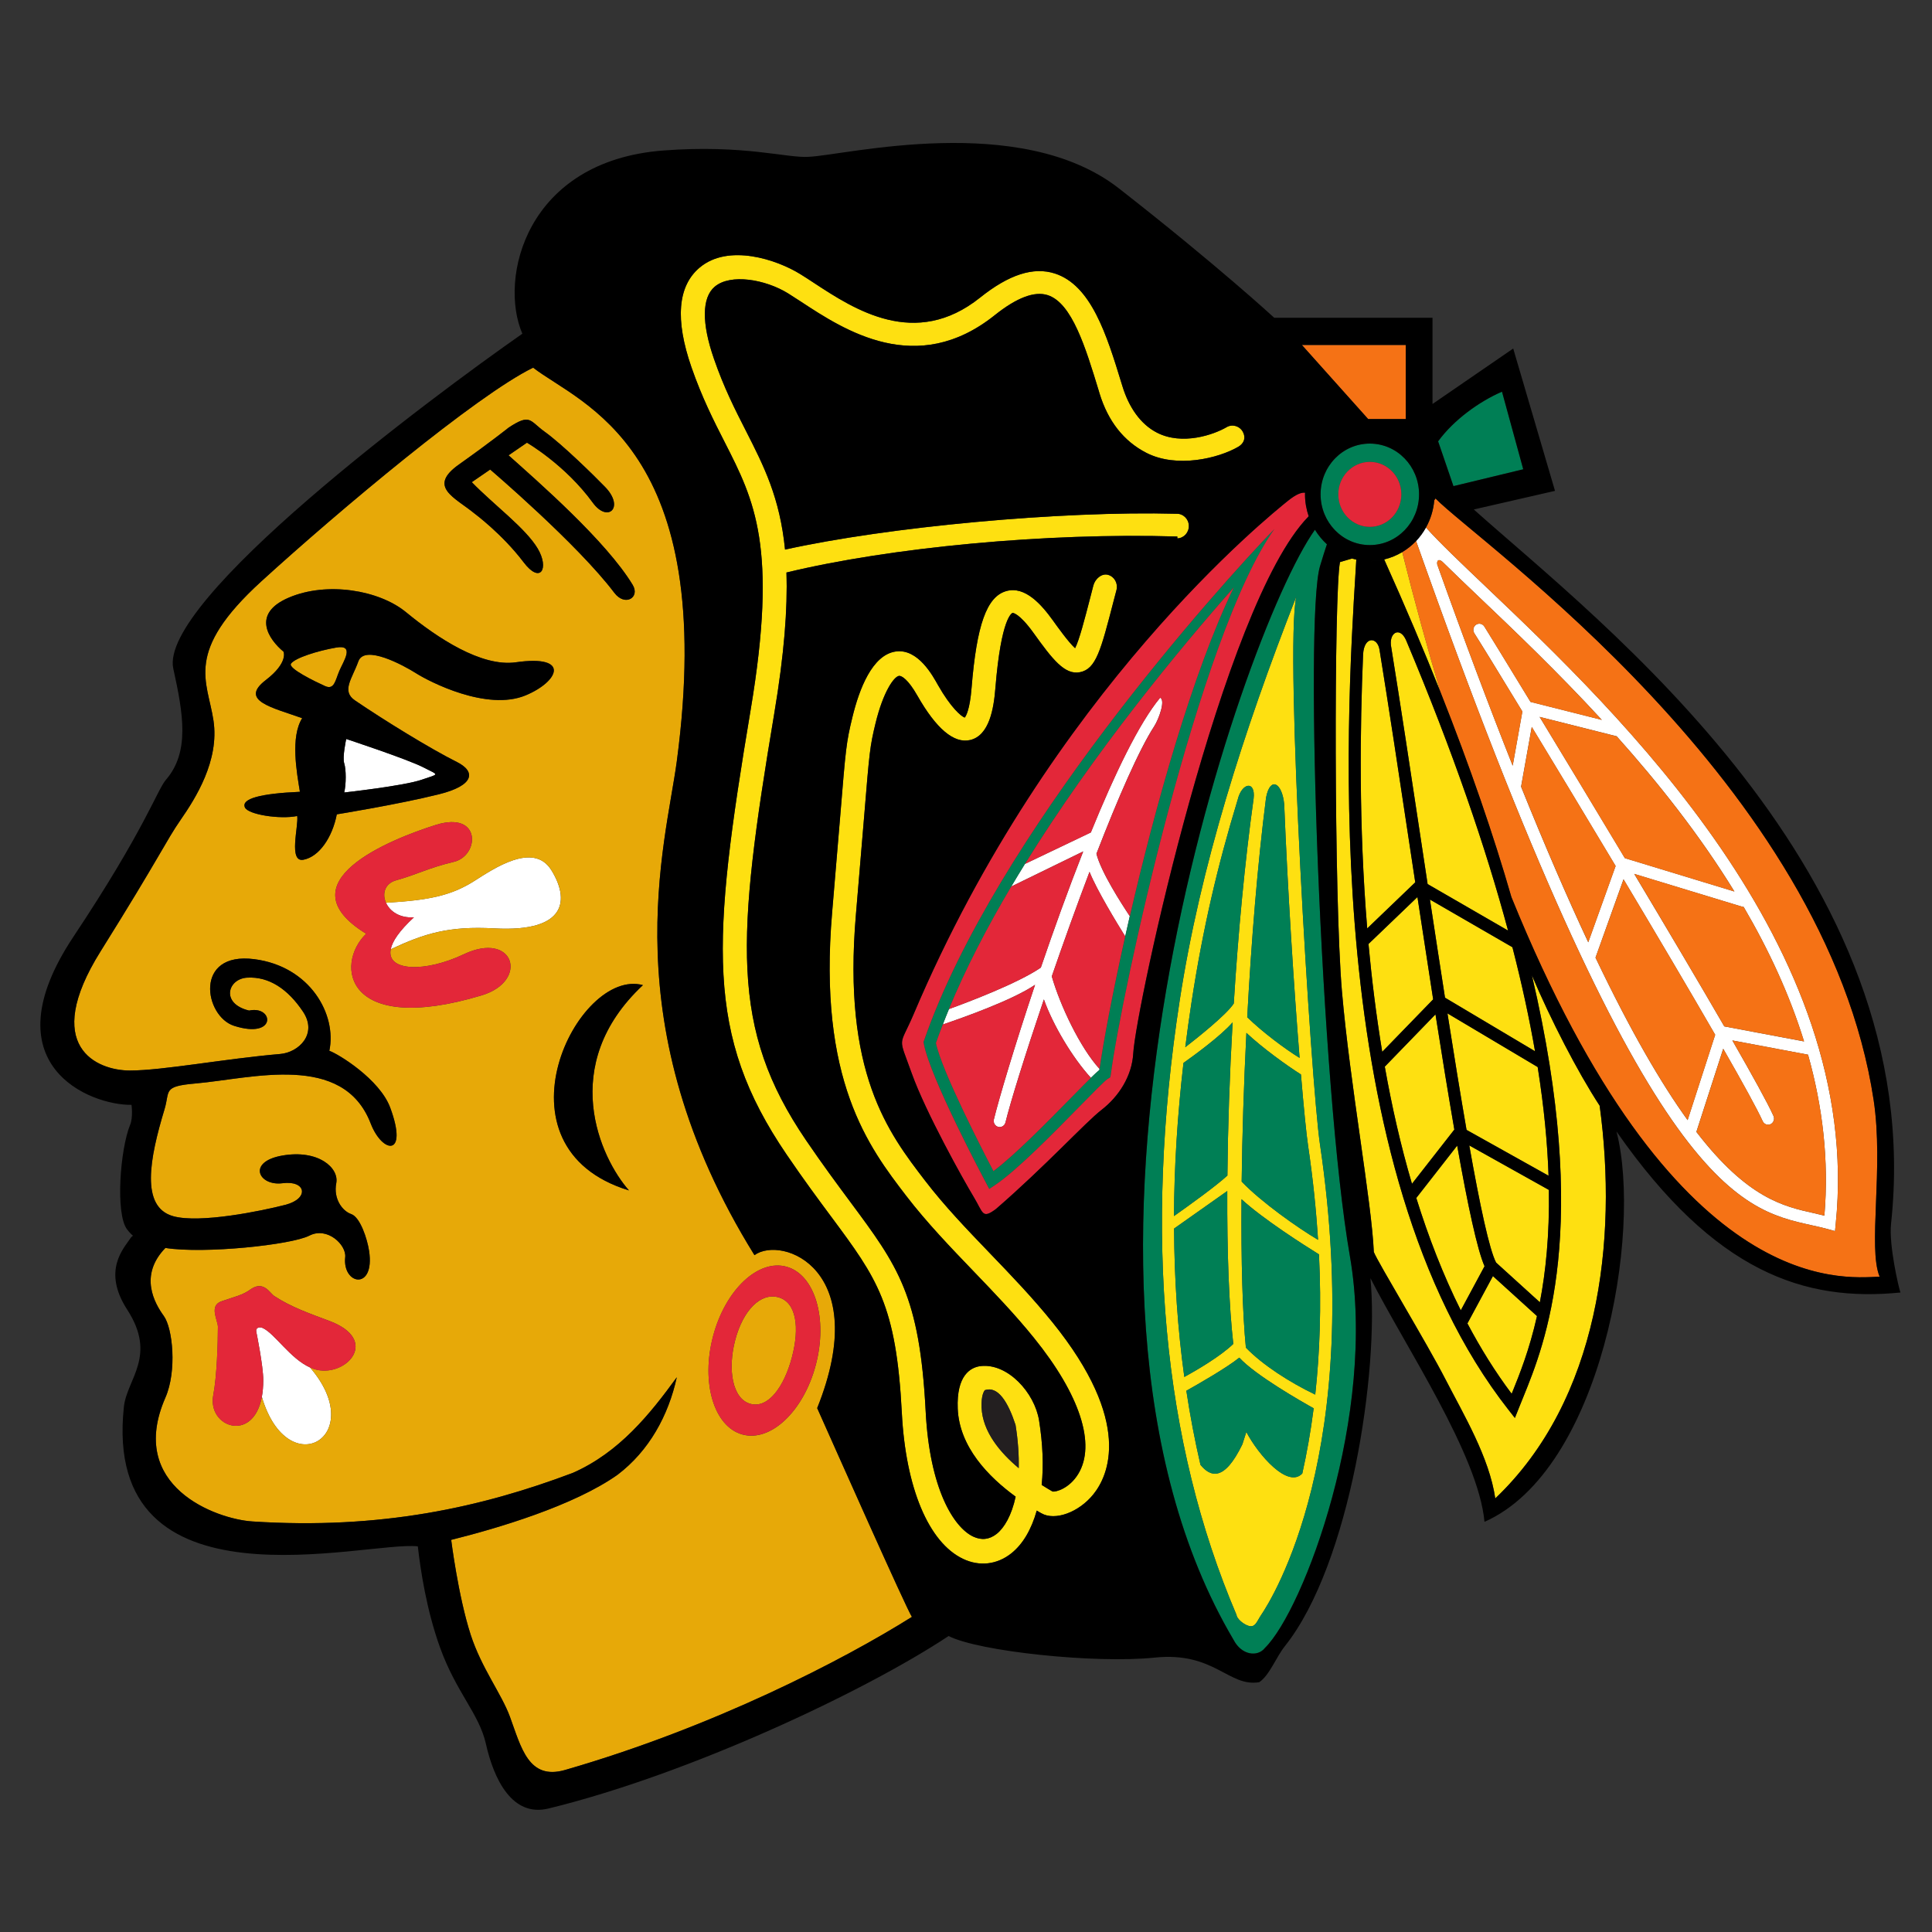 <?xml version="1.0" encoding="UTF-8"?>
<svg width="30px" height="30px" viewBox="0 0 30 30" version="1.1" xmlns="http://www.w3.org/2000/svg" xmlns:xlink="http://www.w3.org/1999/xlink">
    <rect x="0" y="0" width="30" height="30" fill="#333333" stroke="none"/>
    <!-- Generator: Sketch 50.2 (55047) - http://www.bohemiancoding.com/sketch -->
    <title>blackhawks</title>
    <desc>Created with Sketch.</desc>
    <defs></defs>
    <g id="blackhawks" stroke="none" stroke-width="1" fill="none" fill-rule="evenodd">
        <g id="g2452" transform="translate(16.079, 14.644) scale(1, -1) translate(-16.079, -14.644) translate(0.079, 1.144)">
            <g id="g3200" transform="translate(0.021, 0.036)">
                <g id="g3202-Clipped">
                    <g id="g3202">
                        <g>
                            <g id="Group" transform="translate(0.5, 0)">
                                <g transform="translate(0.405, 0.466)">
                                    <g id="g3208" transform="translate(4.184, 15.301)" fill="#FFFFFF">
                                        <path d="M1.357,0.233 C1.635,0.329 1.635,0.297 1.388,0.424 C1.141,0.552 0.187,0.866 0.187,0.866 C0.187,0.866 0.125,0.584 0.156,0.488 C0.187,0.393 0.187,0.163 0.156,0.036 C0.156,0.036 1.079,0.137 1.357,0.233" id="path3210"></path>
                                    </g>
                                    <g id="g3212" transform="translate(4.776, 12.796)" fill="#FFFFFF">
                                        <path d="M1.583,1.166 C1.216,0.933 0.865,0.868 0.212,0.828 C0.271,0.698 0.422,0.587 0.646,0.602 C0.42,0.393 0.31,0.229 0.286,0.106 C0.808,0.351 1.188,0.469 1.893,0.43 C3.037,0.366 3.058,0.889 2.78,1.335 C2.502,1.782 1.882,1.355 1.583,1.166" id="path3214"></path>
                                    </g>
                                    <g id="g3216" transform="translate(13.445, 10.051)" fill="#FFFFFF">
                                        <path d="M2.488,4.665 L1.465,4.176 C1.392,4.06 1.322,3.942 1.252,3.825 L2.37,4.37 C2.137,3.777 1.912,3.152 1.712,2.566 C1.354,2.321 0.575,2.027 0.285,1.922 C0.252,1.842 0.22,1.763 0.19,1.683 C0.492,1.785 1.267,2.058 1.622,2.299 C1.301,1.338 1.059,0.523 0.983,0.209 C0.97,0.158 1.001,0.106 1.05,0.093 C1.1,0.08 1.15,0.111 1.163,0.162 C1.236,0.465 1.465,1.202 1.759,2.072 C1.902,1.671 2.204,1.166 2.489,0.855 C2.548,0.913 2.591,0.952 2.621,0.977 C2.622,0.982 2.623,0.988 2.623,0.993 C2.32,1.325 2.012,1.978 1.882,2.43 C2.064,2.959 2.266,3.52 2.468,4.053 C2.58,3.771 2.892,3.259 3.022,3.051 C3.045,3.154 3.069,3.259 3.093,3.365 C2.963,3.56 2.646,4.051 2.575,4.334 C2.909,5.195 3.235,5.947 3.473,6.315 C3.544,6.425 3.651,6.719 3.564,6.757 C3.239,6.366 2.858,5.573 2.488,4.665" id="path3218"></path>
                                    </g>
                                    <g id="g3220" transform="translate(20.764, 8.299)" fill="#FFFFFF">
                                        <path d="M6.56,0.466 C6.508,0.479 6.457,0.492 6.402,0.504 C5.925,0.61 5.367,0.735 4.572,1.767 L4.989,3.058 C5.293,2.527 5.516,2.122 5.602,1.933 C5.623,1.886 5.678,1.865 5.725,1.887 C5.771,1.91 5.791,1.967 5.77,2.014 C5.68,2.214 5.446,2.637 5.131,3.187 L6.306,2.966 C6.531,2.166 6.633,1.329 6.56,0.466 M3.006,4.473 L3.441,5.689 C3.956,4.828 4.465,3.966 4.864,3.275 L4.436,1.95 C4.027,2.517 3.556,3.321 3.006,4.473 M1.85,7.127 L2.016,8.055 C2.396,7.43 2.855,6.669 3.318,5.896 L2.893,4.711 C2.573,5.395 2.227,6.193 1.85,7.127 M0.549,10.576 C0.538,10.631 0.564,10.676 0.629,10.62 C0.791,10.46 0.977,10.283 1.186,10.083 C1.737,9.559 2.415,8.913 3.104,8.165 L1.997,8.444 C1.6,9.096 1.323,9.547 1.279,9.616 C1.25,9.66 1.193,9.672 1.15,9.642 C1.108,9.613 1.096,9.554 1.124,9.51 C1.197,9.397 1.48,8.938 1.87,8.295 L1.72,7.453 C1.358,8.365 0.968,9.4 0.549,10.576 M5.163,5.5 L3.462,6.018 C2.988,6.808 2.519,7.583 2.138,8.211 L3.335,7.91 C3.981,7.188 4.623,6.379 5.163,5.5 M5.306,5.261 C5.693,4.6 6.019,3.901 6.244,3.172 L5.006,3.405 C4.61,4.089 4.111,4.931 3.607,5.773 L5.288,5.262 C5.294,5.26 5.3,5.261 5.306,5.261 M1.312,10.224 C0.912,10.605 0.589,10.912 0.373,11.152 C0.331,11.076 0.279,11.005 0.22,10.942 C3.768,0.893 5.206,0.573 6.364,0.317 C6.453,0.297 6.537,0.279 6.62,0.256 L6.725,0.226 L6.736,0.338 C7.175,4.643 3.361,8.274 1.312,10.224" id="path3222"></path>
                                    </g>
                                    <g id="g3224" transform="translate(2.848, 5.155)" fill="#FFFFFF">
                                        <path d="M0.226,1.866 C0.177,1.888 0.11,1.875 0.128,1.801 C0.128,1.801 0.235,1.279 0.235,1.056 C0.235,0.958 0.227,0.872 0.213,0.796 C0.615,-0.568 1.881,0.185 0.961,1.253 C0.653,1.391 0.41,1.783 0.226,1.866" id="path3226"></path>
                                    </g>
                                    <g id="g3228" transform="translate(20.916, 7.28)" fill="#FEE011">
                                        <path d="M1.131,0.7 C1.018,0.956 0.871,1.644 0.706,2.573 L0.071,1.76 C0.26,1.153 0.487,0.566 0.762,0.015 L1.131,0.7 L1.131,0.7 L1.131,0.7 Z" id="path3230"></path>
                                    </g>
                                    <g id="g3232" transform="translate(21.471, 9.341)" fill="#FEE011">
                                        <path d="M0,2.566 C0.102,1.916 0.202,1.3 0.297,0.756 L1.57,0.045 C1.553,0.542 1.501,1.102 1.401,1.732 L0,2.566 L0,2.566 L0,2.566 Z" id="path3234"></path>
                                    </g>
                                    <g id="g3236" transform="translate(20.245, 11.118)" fill="#FEE011">
                                        <path d="M0,1.866 C0.05,1.314 0.12,0.751 0.213,0.191 L1.004,1.006 C0.924,1.52 0.842,2.055 0.76,2.595 L0,1.866 L0,1.866 L0,1.866 Z" id="path3238"></path>
                                    </g>
                                    <g id="g3240" transform="translate(20.317, 16.737)" fill="#FEE011">
                                        <path d="M0.452,2.332 C0.366,2.281 0.272,2.242 0.172,2.218 C0.498,1.495 0.787,0.81 1.045,0.161 C0.845,0.834 0.647,1.556 0.452,2.332" id="path3242"></path>
                                    </g>
                                    <g id="g3244" transform="translate(20.373, 13.154)" fill="#FEE011">
                                        <path d="M0.226,4.431 C0.368,3.553 0.527,2.5 0.691,1.415 C0.724,1.198 0.757,0.979 0.79,0.76 L2.04,0.038 C1.696,1.316 1.189,2.804 0.459,4.539 C0.362,4.773 0.177,4.665 0.226,4.431" id="path3246"></path>
                                    </g>
                                    <g id="g3248" transform="translate(21.199, 11.108)" fill="#FEE011">
                                        <path d="M0,2.566 C0.078,2.053 0.156,1.54 0.234,1.042 L1.632,0.21 C1.546,0.706 1.431,1.243 1.281,1.825 L0,2.566 L0,2.566 L0,2.566 Z" id="path3250"></path>
                                    </g>
                                    <g id="g3252" transform="translate(20.066, 13.009)" fill="#FEE011">
                                        <path d="M0.905,0.933 C0.875,1.132 0.845,1.332 0.815,1.531 C0.651,2.616 0.492,3.668 0.35,4.545 C0.318,4.746 0.111,4.758 0.095,4.474 C0.047,3.335 0.026,1.825 0.159,0.217 L0.905,0.933 L0.905,0.933 L0.905,0.933 Z" id="path3254"></path>
                                    </g>
                                    <g id="g3256" transform="translate(20.447, 9.169)" fill="#FEE011">
                                        <path d="M1.131,0.933 C1.038,1.471 0.939,2.078 0.838,2.722 L0.051,1.91 C0.16,1.296 0.298,0.685 0.473,0.091 L1.131,0.933 L1.131,0.933 L1.131,0.933 Z" id="path3258"></path>
                                    </g>
                                    <g id="g3260" transform="translate(19.537, 4.176)" fill="#FEE011">
                                        <path d="M4.298,6.297 C3.949,6.832 3.537,7.635 3.246,8.321 C4.17,4.374 3.449,2.602 3.111,1.772 L3.041,1.598 C3.041,1.598 2.982,1.449 2.981,1.448 L2.883,1.573 C-0.068,5.334 0.366,12.321 0.509,14.617 C0.513,14.672 0.516,14.725 0.519,14.776 C0.496,14.781 0.474,14.787 0.452,14.794 L0.265,14.738 C0.172,14.26 0.172,9.509 0.296,8.074 C0.419,6.639 0.76,4.79 0.791,4.025 C0.853,3.865 1.617,2.607 1.904,2.048 C2.182,1.506 2.584,0.837 2.677,0.199 C4.286,1.73 4.583,4.2 4.298,6.297" id="path3262"></path>
                                    </g>
                                    <g id="g3264" transform="translate(21.689, 7.299)" fill="#FEE011">
                                        <path d="M1.357,1.866 L0.12,2.557 C0.287,1.62 0.433,0.937 0.537,0.738 L1.217,0.121 C1.307,0.588 1.367,1.161 1.357,1.866" id="path3266"></path>
                                    </g>
                                    <g id="g3268" transform="translate(21.572, 5.788)" fill="#FEE011">
                                        <path d="M0.905,0.233 C1.016,0.507 1.17,0.887 1.29,1.418 L0.605,2.039 L0.209,1.304 C0.413,0.918 0.641,0.552 0.896,0.211 L0.905,0.233 L0.905,0.233 L0.905,0.233 Z" id="path3270"></path>
                                    </g>
                                    <g id="g3272" transform="translate(16.93, 2.255)" fill="#FEE011">
                                        <path d="M2.488,3.732 C2.093,3.921 1.673,4.19 1.411,4.461 C1.359,4.988 1.336,5.804 1.343,6.766 C1.68,6.456 2.319,6.05 2.546,5.909 C2.586,5.089 2.557,4.364 2.488,3.732 M2.287,2.507 C2.063,2.268 1.604,2.796 1.418,3.152 L1.357,2.96 C1.072,2.372 0.859,2.455 0.706,2.641 C0.619,3.016 0.546,3.4 0.487,3.792 C0.674,3.897 1.114,4.148 1.309,4.306 C1.558,4.032 2.284,3.619 2.464,3.519 C2.416,3.148 2.355,2.811 2.287,2.507 M0.296,6.31 L1.122,6.893 C1.118,5.936 1.149,5.104 1.216,4.519 C1.011,4.321 0.63,4.101 0.455,4.005 C0.353,4.746 0.3,5.514 0.296,6.31 M0.442,8.882 C0.603,8.996 1.024,9.302 1.205,9.512 C1.158,8.689 1.131,7.878 1.124,7.133 C0.936,6.961 0.517,6.661 0.295,6.504 C0.298,7.272 0.348,8.066 0.442,8.882 M0.567,9.824 C0.743,10.97 0.972,11.947 1.284,12.97 C1.349,13.238 1.564,13.27 1.531,12.986 C1.394,12.004 1.291,10.9 1.223,9.805 C1.112,9.631 0.65,9.265 0.47,9.126 C0.499,9.357 0.531,9.589 0.567,9.824 M2.006,12.899 C2.06,11.568 2.157,10.052 2.245,8.96 C2.027,9.093 1.667,9.361 1.432,9.592 C1.496,10.778 1.593,11.977 1.725,13.003 C1.789,13.337 1.974,13.234 2.006,12.899 M2.378,7.589 C2.454,7.075 2.503,6.592 2.532,6.135 C2.218,6.32 1.649,6.722 1.346,7.039 C1.354,7.759 1.379,8.548 1.419,9.349 C1.666,9.116 2.048,8.841 2.266,8.703 C2.31,8.179 2.35,7.779 2.378,7.589 M2.194,16.124 C1.37,14.018 0.703,11.928 0.384,9.854 C-0.178,6.208 0.119,2.998 1.265,0.312 C1.268,0.259 1.359,0.172 1.449,0.142 C1.558,0.107 1.578,0.206 1.649,0.311 C1.817,0.558 3.267,2.86 2.562,7.618 C2.422,8.557 2.01,15.3 2.194,16.124" id="path3274"></path>
                                    </g>
                                    <g id="g3276" transform="translate(9.487, 3.22)" fill="#FEE011">
                                        <path d="M4.75,2.566 C4.743,2.748 4.784,2.816 4.801,2.836 C5.005,2.905 5.16,2.651 5.277,2.297 C5.317,2.044 5.331,1.821 5.327,1.625 C5.04,1.865 4.765,2.189 4.75,2.566 M7.79,16.091 L7.79,16.062 C7.892,16.066 7.972,16.155 7.968,16.261 C7.964,16.366 7.878,16.449 7.776,16.445 C5.987,16.492 3.295,16.242 1.698,15.888 C1.618,16.694 1.371,17.181 1.09,17.733 C0.922,18.061 0.749,18.401 0.594,18.851 C0.402,19.404 0.406,19.801 0.606,19.97 C0.851,20.178 1.394,20.084 1.746,19.866 C1.807,19.828 1.875,19.784 1.948,19.736 C2.618,19.296 3.741,18.559 4.954,19.528 C5.295,19.801 5.572,19.905 5.777,19.839 C6.154,19.717 6.365,19.025 6.569,18.356 L6.581,18.315 C6.713,17.882 6.958,17.57 7.308,17.391 C7.78,17.149 8.426,17.304 8.737,17.485 C8.826,17.538 8.857,17.625 8.806,17.717 C8.756,17.809 8.642,17.841 8.553,17.789 C8.355,17.672 7.866,17.502 7.474,17.704 C7.217,17.835 7.036,18.099 6.935,18.43 L6.923,18.471 C6.69,19.234 6.45,19.993 5.888,20.175 C5.555,20.282 5.176,20.16 4.727,19.801 C3.72,18.997 2.773,19.618 2.147,20.029 C2.072,20.078 2.002,20.124 1.936,20.165 C1.568,20.393 0.817,20.643 0.371,20.266 C0.031,19.979 -0.012,19.46 0.244,18.722 C0.409,18.247 0.596,17.879 0.761,17.555 C1.223,16.648 1.588,15.932 1.164,13.399 C0.558,9.782 0.459,8.351 1.72,6.497 C1.986,6.107 2.214,5.8 2.415,5.529 C3.129,4.567 3.424,4.168 3.511,2.483 C3.571,1.319 3.927,0.471 4.462,0.216 C4.715,0.095 4.987,0.126 5.208,0.299 C5.393,0.445 5.525,0.676 5.606,0.966 C5.631,0.951 5.655,0.937 5.678,0.924 C5.89,0.803 6.26,0.938 6.486,1.22 C6.715,1.504 7.109,2.333 5.849,3.892 C5.545,4.267 5.211,4.616 4.888,4.952 C4.522,5.333 4.176,5.693 3.873,6.088 C3.3,6.834 2.587,7.762 2.799,10.225 L2.924,11.715 C3.01,12.766 3.015,12.828 3.103,13.193 C3.222,13.679 3.388,13.915 3.468,13.927 C3.506,13.933 3.609,13.874 3.753,13.62 C4.046,13.104 4.322,12.872 4.573,12.931 C4.871,13.001 4.939,13.422 4.964,13.733 C5.054,14.847 5.225,14.903 5.232,14.905 C5.233,14.905 5.33,14.908 5.558,14.592 C5.85,14.185 6.041,13.938 6.277,13.984 C6.527,14.033 6.601,14.32 6.799,15.086 L6.845,15.262 C6.871,15.364 6.812,15.469 6.713,15.496 C6.614,15.524 6.513,15.434 6.486,15.332 L6.44,15.156 C6.351,14.808 6.265,14.479 6.202,14.357 C6.105,14.443 5.928,14.689 5.856,14.79 C5.686,15.026 5.426,15.33 5.13,15.243 C4.829,15.155 4.673,14.718 4.594,13.736 C4.567,13.403 4.508,13.304 4.488,13.279 C4.433,13.297 4.272,13.435 4.073,13.784 C3.997,13.919 3.764,14.357 3.415,14.306 C3.051,14.252 2.849,13.721 2.744,13.285 C2.648,12.891 2.641,12.805 2.554,11.747 L2.429,10.259 C2.205,7.644 3.001,6.607 3.582,5.85 C3.898,5.439 4.267,5.055 4.624,4.683 C4.942,4.352 5.27,4.01 5.564,3.647 C6.279,2.763 6.529,1.993 6.251,1.535 C6.113,1.31 5.902,1.251 5.851,1.262 C5.804,1.29 5.746,1.324 5.683,1.364 C5.714,1.662 5.701,2 5.642,2.366 C5.572,2.798 5.156,3.255 4.739,3.21 C4.577,3.193 4.358,3.064 4.379,2.549 C4.404,1.953 4.858,1.489 5.279,1.182 C5.215,0.889 5.102,0.697 4.983,0.603 C4.87,0.515 4.747,0.501 4.617,0.563 C4.317,0.707 3.944,1.301 3.882,2.504 C3.789,4.307 3.451,4.763 2.709,5.761 C2.511,6.029 2.285,6.333 2.024,6.717 C0.843,8.452 0.943,9.832 1.529,13.334 C1.687,14.273 1.738,14.973 1.72,15.532 C3.325,15.921 5.754,16.154 7.79,16.091" id="path3278"></path>
                                    </g>
                                    <g id="g3280" transform="translate(0.115, 0.004)" fill="#E7A908">
                                        <path d="M10.405,5.364 C9.965,5.488 9.762,6.172 9.953,6.891 C10.143,7.61 10.655,8.092 11.095,7.968 C11.535,7.844 11.738,7.16 11.547,6.441 C11.357,5.723 10.845,5.24 10.405,5.364 M8.647,9.153 C6.452,9.823 7.848,12.621 8.864,12.341 C7.534,11.098 8.204,9.653 8.647,9.153 M6.081,12.82 C6.864,13.192 7.101,12.405 6.359,12.182 C4.242,11.545 4.071,12.66 4.566,13.139 C3.267,13.936 4.937,14.605 5.648,14.829 C6.359,15.052 6.328,14.35 5.926,14.255 C5.524,14.159 5.37,14.063 5.029,13.968 C4.854,13.918 4.811,13.758 4.874,13.619 C5.526,13.659 5.877,13.724 6.245,13.958 C6.543,14.147 7.163,14.573 7.441,14.127 C7.72,13.681 7.698,13.158 6.554,13.222 C5.849,13.261 5.469,13.143 4.947,12.897 C4.878,12.551 5.487,12.537 6.081,12.82 M3.592,14.288 C3.355,14.242 3.519,14.816 3.495,14.967 C3.226,14.912 2.732,14.989 2.683,15.1 C2.622,15.237 2.929,15.316 3.537,15.343 C3.488,15.646 3.388,16.191 3.572,16.486 C3.11,16.652 2.59,16.757 3.006,17.077 C3.363,17.35 3.283,17.519 3.283,17.519 C3.055,17.708 2.775,18.108 3.367,18.359 C3.958,18.611 4.766,18.476 5.184,18.133 C5.671,17.732 6.357,17.278 6.89,17.354 C7.748,17.476 7.555,17.053 7.041,16.84 C6.44,16.591 5.546,17.054 5.345,17.181 C5.145,17.308 4.54,17.636 4.445,17.368 C4.349,17.1 4.178,16.908 4.392,16.762 C4.839,16.458 5.565,16.011 5.975,15.806 C6.274,15.656 6.245,15.441 5.694,15.304 C5.064,15.147 4.11,14.993 4.11,14.993 C4.041,14.634 3.837,14.335 3.592,14.288 M6.007,20.426 C6.501,20.776 6.78,20.999 6.78,20.999 C7.12,21.223 7.102,21.104 7.336,20.936 C7.61,20.74 8.105,20.253 8.276,20.077 C8.585,19.758 8.318,19.512 8.085,19.832 C7.658,20.42 7.063,20.764 7.063,20.764 L6.777,20.568 C7.241,20.153 8.291,19.238 8.704,18.556 C8.823,18.36 8.585,18.213 8.419,18.434 C7.847,19.191 6.492,20.347 6.492,20.347 L6.206,20.151 C6.547,19.8 7.039,19.439 7.229,19.121 C7.413,18.813 7.274,18.558 7.009,18.91 C6.682,19.342 6.254,19.66 6.254,19.66 C5.945,19.915 5.512,20.075 6.007,20.426 M3.804,6.367 C3.766,6.375 3.73,6.388 3.694,6.404 C4.614,5.337 3.349,4.583 2.946,5.947 C2.81,5.225 2.096,5.478 2.192,5.977 C2.247,6.259 2.264,6.778 2.264,7.035 C2.264,7.136 2.121,7.361 2.317,7.431 C2.522,7.504 2.647,7.523 2.781,7.624 C2.977,7.753 3.07,7.559 3.138,7.514 C3.399,7.342 3.69,7.241 3.994,7.127 C4.779,6.833 4.268,6.266 3.804,6.367 M11.57,5.773 C12.436,7.934 11.019,8.459 10.596,8.148 C8.369,11.735 9.216,14.516 9.39,15.817 C10.039,20.695 7.901,21.355 7.159,21.929 C6.277,21.498 4.144,19.71 2.937,18.61 C1.732,17.51 2.103,17.07 2.195,16.448 C2.288,15.827 1.917,15.243 1.685,14.908 C1.453,14.573 1.37,14.349 0.442,12.866 C-0.486,11.383 0.386,11.015 0.897,11.015 C1.407,11.015 2.369,11.198 3.233,11.272 C3.519,11.296 3.817,11.583 3.585,11.929 C3.353,12.276 3.06,12.478 2.717,12.457 C2.414,12.438 2.304,12.052 2.749,11.946 C3.132,12.029 3.184,11.496 2.515,11.709 C2.051,11.857 1.887,12.866 2.83,12.744 C3.696,12.632 4.113,11.885 3.994,11.321 C4.133,11.273 4.777,10.879 4.94,10.438 C5.225,9.666 4.818,9.722 4.636,10.193 C4.208,11.303 2.794,10.891 1.917,10.814 C1.4,10.769 1.522,10.701 1.435,10.413 C1.203,9.647 1.059,8.896 1.569,8.753 C1.982,8.637 2.942,8.834 3.313,8.93 C3.684,9.026 3.638,9.312 3.267,9.265 C2.896,9.217 2.71,9.6 3.267,9.695 C3.823,9.791 4.148,9.504 4.102,9.265 C4.055,9.026 4.194,8.834 4.334,8.786 C4.473,8.739 4.584,8.401 4.612,8.212 C4.705,7.59 4.194,7.687 4.241,8.117 C4.261,8.307 3.963,8.595 3.684,8.452 C3.406,8.308 2.052,8.164 1.449,8.26 C1.031,7.83 1.285,7.396 1.424,7.204 C1.563,7.013 1.63,6.349 1.449,5.936 C0.846,4.558 2.235,4.05 2.798,4.013 C4.788,3.884 6.355,4.231 7.775,4.767 C8.498,5.085 8.974,5.681 9.39,6.252 C9.258,5.654 8.957,5.108 8.47,4.738 C7.787,4.255 6.603,3.906 5.886,3.727 C5.886,3.727 5.994,2.857 6.189,2.255 C6.357,1.735 6.668,1.337 6.798,0.981 C6.973,0.506 7.086,-0.01 7.655,0.154 C9.961,0.82 11.973,1.861 13.04,2.531 C12.947,2.674 11.848,5.151 11.57,5.773" id="path3282"></path>
                                    </g>
                                    <g id="g3284" transform="translate(10.179, 5.631)" fill="#E7A908">
                                        <path d="M0.905,1.866 C0.625,1.944 0.354,1.662 0.233,1.206 C0.112,0.75 0.187,0.291 0.466,0.213 C0.746,0.134 0.993,0.48 1.113,0.936 C1.234,1.393 1.184,1.787 0.905,1.866" id="path3286"></path>
                                    </g>
                                    <g id="g3288" transform="translate(3.312, 16.887)" fill="#E7A908">
                                        <path d="M0.905,0.7 C0.611,0.649 0.263,0.538 0.202,0.449 C0.151,0.376 0.586,0.167 0.73,0.102 C0.874,0.037 0.889,0.188 0.952,0.337 C1.015,0.485 1.198,0.75 0.905,0.7" id="path3290"></path>
                                    </g>
                                    <g id="g3292" transform="translate(19.013, 21.119)" fill="#F57215">
                                        <polygon id="path3294" points="1.81 1.166 0.197 1.166 1.226 0.016 1.81 0.016"></polygon>
                                    </g>
                                    <g id="g3296" transform="translate(23.593, 10.175)" fill="#F57215">
                                        <path d="M2.036,1.399 C1.637,2.09 1.127,2.952 0.613,3.813 L0.177,2.597 C0.728,1.446 1.198,0.641 1.608,0.074 L2.036,1.399 L2.036,1.399 L2.036,1.399 Z" id="path3298"></path>
                                    </g>
                                    <g id="g3300" transform="translate(22.615, 12.861)" fill="#F57215">
                                        <path d="M0,2.566 C0.377,1.631 0.723,0.833 1.043,0.15 L1.468,1.334 C1.005,2.107 0.545,2.868 0.166,3.494 L0,2.566 L0,2.566 L0,2.566 Z" id="path3302"></path>
                                    </g>
                                    <g id="g3304" transform="translate(24.243, 11.462)" fill="#F57215">
                                        <path d="M1.81,2.099 L0.129,2.611 C0.632,1.769 1.131,0.926 1.527,0.242 L2.766,0.009 C2.54,0.739 2.214,1.437 1.828,2.097 C1.822,2.098 1.816,2.097 1.81,2.099" id="path3306"></path>
                                    </g>
                                    <g id="g3308" transform="translate(20.624, 7.761)" fill="#F57215">
                                        <path d="M7.465,2.799 C6.722,7.709 1.311,11.471 0.661,12.141 L0.642,12.112 C0.629,11.959 0.584,11.816 0.513,11.69 C0.729,11.45 1.052,11.143 1.452,10.762 C3.501,8.811 7.315,5.181 6.876,0.876 L6.865,0.764 L6.76,0.793 C6.677,0.817 6.593,0.835 6.504,0.855 C5.346,1.11 3.908,1.43 0.36,11.48 C0.297,11.413 0.224,11.356 0.145,11.308 C0.339,10.532 0.537,9.81 0.737,9.137 C1.205,7.959 1.566,6.901 1.84,5.951 C4.365,-0.269 6.954,0.031 7.558,0.057 C7.372,0.503 7.624,1.747 7.465,2.799" id="path3310"></path>
                                    </g>
                                    <g id="g3312" transform="translate(21.272, 15.583)" fill="#F57215">
                                        <path d="M0.679,2.799 C0.469,2.998 0.283,3.176 0.121,3.336 C0.056,3.391 0.03,3.347 0.041,3.291 C0.46,2.116 0.85,1.081 1.212,0.169 L1.363,1.011 C0.972,1.653 0.689,2.113 0.617,2.225 C0.588,2.269 0.6,2.328 0.642,2.358 C0.685,2.387 0.742,2.375 0.771,2.331 C0.815,2.262 1.092,1.811 1.489,1.159 L2.596,0.88 C1.908,1.628 1.229,2.275 0.679,2.799" id="path3314"></path>
                                    </g>
                                    <g id="g3316" transform="translate(22.902, 13.711)" fill="#F57215">
                                        <path d="M0,2.799 C0.382,2.17 0.85,1.395 1.323,0.605 L3.025,0.087 C2.485,0.966 1.843,1.775 1.197,2.497 L0,2.799 L0,2.799 L0,2.799 Z" id="path3318"></path>
                                    </g>
                                    <g id="g3320" transform="translate(25.131, 8.57)" fill="#F57215">
                                        <path d="M2.036,0.233 C2.09,0.221 2.141,0.208 2.193,0.195 C2.267,1.058 2.164,1.895 1.939,2.695 L0.764,2.916 C1.08,2.366 1.313,1.943 1.403,1.743 C1.425,1.696 1.405,1.639 1.358,1.616 C1.312,1.594 1.257,1.615 1.235,1.663 C1.15,1.851 0.927,2.257 0.623,2.787 L0.206,1.496 C1,0.464 1.558,0.339 2.036,0.233" id="path3322"></path>
                                    </g>
                                    <g id="g3324" transform="translate(18.275, 8.361)" fill="#007F55">
                                        <path d="M0,0.933 C0.304,0.616 0.872,0.214 1.186,0.029 C1.157,0.486 1.109,0.969 1.033,1.482 C1.004,1.673 0.965,2.072 0.921,2.597 C0.702,2.734 0.321,3.01 0.074,3.242 C0.033,2.442 0.009,1.653 0,0.933" id="path3326"></path>
                                    </g>
                                    <g id="g3328" transform="translate(18.047, 5.755)" fill="#007F55">
                                        <path d="M0.226,3.265 C0.219,2.304 0.242,1.487 0.294,0.961 C0.556,0.69 0.976,0.421 1.371,0.231 C1.44,0.864 1.469,1.589 1.429,2.409 C1.202,2.55 0.563,2.955 0.226,3.265" id="path3330"></path>
                                    </g>
                                    <g id="g3332" transform="translate(16.543, 1.866)" fill="#007F55">
                                        <path d="M2.036,0.7 C1.965,0.595 1.944,0.496 1.836,0.531 C1.746,0.561 1.655,0.648 1.652,0.701 C0.506,3.387 0.209,6.597 0.77,10.243 C1.09,12.317 1.757,14.407 2.581,16.513 C2.396,15.689 2.809,8.946 2.948,8.007 C3.653,3.249 2.204,0.946 2.036,0.7 M2.949,16.984 C2.995,17.136 3.03,17.245 3.057,17.324 C2.985,17.39 2.922,17.466 2.87,17.55 C1.7,15.905 -1.695,5.893 1.606,0.314 C1.731,0.072 1.981,0.041 2.095,0.188 C2.694,0.777 3.84,3.814 3.413,6.271 C2.96,8.876 2.702,16.155 2.949,16.984" id="path3334"></path>
                                    </g>
                                    <g id="g3336" transform="translate(18.27, 11.215)" fill="#007F55">
                                        <path d="M0.905,0 C0.817,1.092 0.719,2.608 0.666,3.939 C0.634,4.274 0.449,4.377 0.384,4.043 C0.253,3.017 0.156,1.818 0.092,0.631 C0.327,0.401 0.687,0.133 0.905,0" id="path3338"></path>
                                    </g>
                                    <g id="g3340" transform="translate(17.147, 6.116)" fill="#007F55">
                                        <path d="M0.905,3.032 L0.079,2.449 C0.083,1.654 0.135,0.885 0.238,0.145 C0.412,0.24 0.794,0.46 0.998,0.658 C0.932,1.243 0.901,2.076 0.905,3.032" id="path3342"></path>
                                    </g>
                                    <g id="g3344" transform="translate(17.416, 4.647)" fill="#007F55">
                                        <path d="M0,1.399 C0.059,1.008 0.133,0.624 0.22,0.248 C0.373,0.063 0.585,-0.02 0.87,0.568 L0.932,0.759 C1.118,0.404 1.576,-0.124 1.801,0.115 C1.869,0.418 1.93,0.755 1.977,1.127 C1.798,1.226 1.072,1.64 0.822,1.913 C0.628,1.756 0.187,1.504 0,1.399" id="path3346"></path>
                                    </g>
                                    <g id="g3348" transform="translate(17.248, 11.36)" fill="#007F55">
                                        <path d="M0.905,0.7 C0.973,1.795 1.076,2.899 1.213,3.882 C1.246,4.166 1.031,4.133 0.966,3.866 C0.654,2.843 0.425,1.865 0.249,0.72 C0.213,0.485 0.181,0.252 0.152,0.021 C0.332,0.161 0.794,0.527 0.905,0.7" id="path3350"></path>
                                    </g>
                                    <g id="g3352" transform="translate(17.004, 8.735)" fill="#007F55">
                                        <path d="M1.131,3.032 C0.95,2.822 0.528,2.516 0.368,2.402 C0.274,1.586 0.224,0.792 0.22,0.024 C0.443,0.181 0.861,0.48 1.05,0.653 C1.057,1.398 1.084,2.209 1.131,3.032" id="path3354"></path>
                                    </g>
                                    <g id="g3356" transform="translate(19.361, 18.995)" fill="#007F55">
                                        <path d="M0.905,0.466 C0.635,0.466 0.416,0.692 0.416,0.971 C0.416,1.25 0.635,1.475 0.905,1.475 C1.175,1.475 1.394,1.25 1.394,0.971 C1.394,0.692 1.175,0.466 0.905,0.466 M0.905,1.759 C0.483,1.759 0.14,1.406 0.14,0.971 C0.14,0.536 0.483,0.183 0.905,0.183 C1.327,0.183 1.669,0.536 1.669,0.971 C1.669,1.406 1.327,1.759 0.905,1.759" id="path3358"></path>
                                    </g>
                                    <g id="g3360" transform="translate(21.187, 19.928)" fill="#007F55">
                                        <path d="M1.131,1.633 C0.774,1.478 0.377,1.19 0.139,0.861 L0.377,0.166 L1.461,0.427 L1.131,1.633 L1.131,1.633 L1.131,1.633 Z" id="path3362"></path>
                                    </g>
                                    <g id="g3364" transform="translate(13.301, 9.137)" fill="#007F55">
                                        <path d="M3.167,3.965 C2.965,3.065 2.825,2.313 2.768,1.907 C2.767,1.902 2.766,1.896 2.766,1.891 C2.735,1.866 2.693,1.826 2.633,1.768 C2.561,1.698 2.465,1.6 2.328,1.461 C1.953,1.078 1.452,0.567 1.121,0.32 C0.941,0.663 0.321,1.867 0.228,2.309 C0.261,2.405 0.297,2.501 0.334,2.597 C0.365,2.676 0.396,2.756 0.429,2.835 C0.691,3.467 1.025,4.109 1.397,4.738 C1.466,4.856 1.537,4.973 1.609,5.09 C2.686,6.83 4.012,8.431 4.851,9.383 C4.207,8.052 3.627,5.961 3.238,4.278 C3.214,4.172 3.19,4.068 3.167,3.965 M0.043,2.348 L0.035,2.323 L0.039,2.298 C0.134,1.779 0.972,0.2 1.008,0.133 L1.056,0.043 L1.139,0.099 C1.48,0.327 2.046,0.904 2.459,1.325 C2.653,1.522 2.853,1.727 2.895,1.753 L2.933,1.777 C2.938,1.779 2.944,1.825 2.944,1.825 C3.107,3.07 4.309,8.644 5.485,10.292 C4.631,9.412 1.147,5.535 0.043,2.348" id="path3366"></path>
                                    </g>
                                    <g id="g3368" transform="translate(9.935, 5.168)" fill="#E32739">
                                        <path d="M1.357,1.399 C1.236,0.943 0.99,0.597 0.71,0.676 C0.431,0.754 0.356,1.213 0.477,1.669 C0.598,2.126 0.869,2.407 1.149,2.329 C1.428,2.25 1.478,1.856 1.357,1.399 M1.274,2.804 C0.834,2.928 0.323,2.446 0.132,1.727 C-0.058,1.008 0.144,0.325 0.584,0.201 C1.025,0.076 1.536,0.559 1.727,1.277 C1.917,1.996 1.715,2.68 1.274,2.804" id="path3370"></path>
                                    </g>
                                    <g id="g3372" transform="translate(4.16, 11.891)" fill="#E32739">
                                        <path d="M2.036,0.933 C1.442,0.65 0.833,0.664 0.902,1.011 C0.927,1.133 1.036,1.298 1.263,1.507 C1.038,1.492 0.887,1.603 0.829,1.733 C0.766,1.871 0.809,2.031 0.984,2.081 C1.324,2.177 1.479,2.272 1.881,2.368 C2.283,2.463 2.314,3.165 1.603,2.942 C0.892,2.718 -0.778,2.049 0.52,1.252 C0.026,0.773 0.197,-0.341 2.314,0.295 C3.056,0.518 2.819,1.306 2.036,0.933" id="path3374"></path>
                                    </g>
                                    <g id="g3376" transform="translate(13.553, 11.855)" fill="#E32739">
                                        <path d="M2.262,2.566 L1.144,2.02 C0.772,1.392 0.438,0.75 0.177,0.118 C0.467,0.223 1.246,0.517 1.604,0.762 C1.804,1.348 2.029,1.973 2.262,2.566" id="path3378"></path>
                                    </g>
                                    <g id="g3380" transform="translate(14.748, 13.309)" fill="#E32739">
                                        <path d="M2.262,3.498 C2.349,3.461 2.242,3.167 2.171,3.056 C1.933,2.689 1.606,1.937 1.273,1.076 C1.344,0.793 1.66,0.302 1.791,0.106 C2.18,1.789 2.76,3.88 3.405,5.211 C2.565,4.259 1.239,2.658 0.163,0.918 L1.186,1.406 C1.555,2.314 1.937,3.108 2.262,3.498" id="path3382"></path>
                                    </g>
                                    <g id="g3384" transform="translate(12.851, 8.629)" fill="#E32739">
                                        <path d="M3.393,2.332 C3.393,2.332 3.387,2.287 3.383,2.284 L3.344,2.26 C3.302,2.234 3.102,2.03 2.908,1.832 C2.495,1.411 1.93,0.834 1.589,0.607 L1.505,0.551 L1.457,0.641 C1.421,0.708 0.583,2.286 0.489,2.806 L0.484,2.831 L0.492,2.855 C1.597,6.043 5.08,9.92 5.934,10.8 C4.758,9.152 3.556,3.577 3.393,2.332 M6.409,11.362 C6.355,11.369 6.273,11.341 6.146,11.239 C5.868,11.015 2.461,8.288 0.333,3.27 C0.105,2.733 0.085,2.951 0.302,2.345 C0.518,1.739 1.106,0.687 1.26,0.432 C1.415,0.177 1.391,0.079 1.608,0.238 C2.381,0.908 2.998,1.585 3.246,1.776 C3.515,1.984 3.721,2.302 3.741,2.656 C3.781,3.358 5.125,9.615 6.455,10.986 C6.459,10.99 6.461,10.993 6.465,10.996 C6.429,11.103 6.408,11.217 6.408,11.336 C6.408,11.345 6.409,11.353 6.409,11.362" id="path3386"></path>
                                    </g>
                                    <g id="g3388" transform="translate(15.327, 10.848)" fill="#E32739">
                                        <path d="M0,1.633 C0.13,1.182 0.438,0.528 0.742,0.196 C0.799,0.603 0.939,1.354 1.14,2.254 C1.011,2.462 0.699,2.974 0.586,3.256 C0.384,2.723 0.183,2.162 0,1.633" id="path3390"></path>
                                    </g>
                                    <g id="g3392" transform="translate(13.367, 9.432)" fill="#E32739">
                                        <path d="M2.262,1.166 C2.398,1.305 2.495,1.403 2.567,1.474 C2.282,1.785 1.98,2.29 1.838,2.691 C1.543,1.821 1.315,1.084 1.241,0.781 C1.229,0.73 1.178,0.699 1.129,0.712 C1.079,0.724 1.049,0.776 1.061,0.828 C1.138,1.142 1.379,1.957 1.701,2.918 C1.346,2.677 0.57,2.404 0.268,2.302 C0.23,2.206 0.195,2.11 0.161,2.014 C0.255,1.573 0.875,0.369 1.054,0.025 C1.385,0.273 1.886,0.783 2.262,1.166" id="path3394"></path>
                                    </g>
                                    <g id="g3396" transform="translate(19.587, 19.304)" fill="#E32739">
                                        <path d="M0.679,1.166 C0.409,1.166 0.189,0.94 0.189,0.662 C0.189,0.383 0.409,0.157 0.679,0.157 C0.949,0.157 1.168,0.383 1.168,0.662 C1.168,0.94 0.949,1.166 0.679,1.166" id="path3398"></path>
                                    </g>
                                    <g id="g3400" transform="translate(2.073, 5.498)" fill="#E32739">
                                        <path d="M2.036,1.633 C1.732,1.747 1.44,1.847 1.18,2.019 C1.111,2.064 1.019,2.258 0.823,2.13 C0.689,2.028 0.564,2.01 0.359,1.936 C0.163,1.866 0.305,1.642 0.305,1.54 C0.305,1.283 0.288,0.764 0.234,0.483 C0.137,-0.017 0.851,-0.269 0.988,0.453 C1.002,0.528 1.01,0.615 1.01,0.713 C1.01,0.936 0.903,1.458 0.903,1.458 C0.885,1.531 0.952,1.544 1.001,1.523 C1.185,1.44 1.428,1.047 1.736,0.91 C1.772,0.894 1.808,0.88 1.846,0.872 C2.309,0.771 2.821,1.338 2.036,1.633" id="path3402"></path>
                                    </g>
                                    <g id="g3404" transform="translate(19.738, 5.471)"></g>
                                </g>
                            </g>
                        </g>
                    </g>
                </g>
            </g>
            <path d="M23.152,8.539 C23.048,8.738 22.902,9.421 22.736,10.358 L23.972,9.667 C23.983,8.963 23.922,8.389 23.832,7.922 L23.152,8.539 L23.152,8.539 L23.152,8.539 Z M23.403,6.523 L23.394,6.502 C23.138,6.842 22.911,7.208 22.707,7.594 L23.103,8.329 L23.787,7.708 C23.668,7.177 23.514,6.798 23.403,6.523 L23.403,6.523 L23.403,6.523 Z M21.913,9.542 L22.548,10.355 C22.713,9.426 22.86,8.738 22.973,8.482 L22.604,7.797 C22.329,8.348 22.102,8.935 21.913,9.542 L21.913,9.542 L21.913,9.542 Z M21.424,11.581 L22.211,12.393 C22.312,11.748 22.411,11.142 22.504,10.604 L21.846,9.762 C21.671,10.355 21.533,10.966 21.424,11.581 L21.424,11.581 L21.424,11.581 Z M21.171,13.486 L21.931,14.215 C22.013,13.675 22.095,13.14 22.175,12.626 L21.384,11.811 C21.292,12.372 21.222,12.934 21.171,13.486 L21.171,13.486 L21.171,13.486 Z M21.087,17.984 C21.103,18.269 21.309,18.257 21.342,18.056 C21.484,17.179 21.643,16.126 21.806,15.041 C21.836,14.842 21.867,14.643 21.897,14.443 L21.151,13.727 C21.019,15.335 21.039,16.846 21.087,17.984 L21.087,17.984 L21.087,17.984 Z M21.758,18.195 C22.488,16.46 22.995,14.972 23.338,13.694 L22.089,14.416 C22.056,14.635 22.022,14.854 21.99,15.071 C21.826,16.156 21.667,17.209 21.525,18.087 C21.476,18.321 21.661,18.429 21.758,18.195 L21.758,18.195 L21.758,18.195 Z M23.406,13.436 C23.556,12.853 23.671,12.316 23.757,11.82 L22.359,12.652 C22.281,13.15 22.203,13.664 22.125,14.176 L23.406,13.436 L23.406,13.436 L23.406,13.436 Z M23.967,9.887 L22.693,10.599 C22.599,11.143 22.499,11.759 22.397,12.408 L23.798,11.575 C23.898,10.945 23.95,10.385 23.967,9.887 L23.967,9.887 L23.967,9.887 Z M23.708,12.999 C23.618,13.383 23.513,13.788 23.39,14.214 C23.116,15.164 22.755,16.222 22.288,17.4 C22.03,18.049 21.74,18.733 21.414,19.457 C21.343,19.441 21.268,19.431 21.191,19.431 C21.119,19.431 21.049,19.439 20.981,19.454 C20.979,19.403 20.975,19.35 20.972,19.294 C20.829,16.998 20.394,10.012 23.346,6.251 L23.444,6.126 C23.444,6.127 23.504,6.276 23.504,6.276 L23.574,6.449 C23.912,7.28 24.632,9.052 23.708,12.999 L23.708,12.999 L23.708,12.999 Z M23.39,14.214 C23.513,13.788 23.618,13.383 23.708,12.999 C24,12.313 24.411,11.509 24.76,10.975 C25.046,8.878 24.749,6.407 23.139,4.876 C23.047,5.514 22.645,6.184 22.366,6.725 C22.079,7.285 21.315,8.543 21.253,8.703 C21.222,9.468 20.882,11.317 20.758,12.752 C20.635,14.187 20.635,18.937 20.728,19.416 L20.915,19.471 C20.937,19.465 20.959,19.459 20.982,19.454 C21.049,19.439 21.119,19.431 21.191,19.431 C21.268,19.431 21.343,19.44 21.414,19.457 C21.515,19.481 21.609,19.52 21.695,19.571 C21.774,19.619 21.847,19.676 21.91,19.743 C21.97,19.806 22.021,19.877 22.064,19.953 C22.134,20.08 22.179,20.222 22.192,20.375 L22.212,20.404 C22.861,19.735 28.273,15.972 29.015,11.062 C29.174,10.01 28.922,8.766 29.108,8.32 C28.504,8.294 25.916,7.994 23.39,14.214 L23.39,14.214 L23.39,14.214 Z M19.564,2.556 C19.45,2.409 19.199,2.44 19.075,2.682 C15.774,8.262 19.169,18.273 20.339,19.918 C20.391,19.834 20.453,19.758 20.525,19.692 C20.498,19.614 20.464,19.504 20.418,19.352 C20.171,18.523 20.429,11.244 20.882,8.639 C21.309,6.182 20.163,3.145 19.564,2.556 L19.564,2.556 L19.564,2.556 Z M17.023,10.908 C16.776,10.716 16.158,10.039 15.385,9.37 C15.168,9.21 15.192,9.308 15.038,9.563 C14.883,9.819 14.296,10.87 14.079,11.476 C13.863,12.082 13.882,11.864 14.11,12.401 C16.238,17.419 19.645,20.146 19.923,20.37 C20.051,20.472 20.132,20.501 20.187,20.493 C20.186,20.485 20.185,20.476 20.185,20.468 C20.185,20.348 20.206,20.234 20.242,20.128 C20.239,20.124 20.236,20.121 20.233,20.117 C18.903,18.746 17.559,12.49 17.518,11.788 C17.498,11.433 17.293,11.116 17.023,10.908 L17.023,10.908 L17.023,10.908 Z M16.9,4.941 C16.674,4.66 16.303,4.524 16.092,4.646 C16.069,4.658 16.044,4.673 16.02,4.688 C15.938,4.398 15.806,4.166 15.621,4.021 C15.4,3.847 15.128,3.817 14.875,3.938 C14.34,4.193 13.985,5.041 13.925,6.205 C13.838,7.89 13.542,8.289 12.828,9.251 C12.627,9.521 12.399,9.829 12.134,10.219 C10.872,12.073 10.971,13.504 11.577,17.121 C12.001,19.654 11.637,20.37 11.175,21.277 C11.009,21.601 10.822,21.968 10.657,22.444 C10.402,23.181 10.444,23.701 10.784,23.988 C11.23,24.365 11.981,24.115 12.35,23.886 C12.416,23.846 12.486,23.8 12.56,23.751 C13.187,23.34 14.133,22.718 15.14,23.523 C15.589,23.882 15.969,24.004 16.301,23.897 C16.863,23.715 17.103,22.955 17.336,22.192 L17.349,22.151 C17.449,21.821 17.63,21.557 17.887,21.425 C18.28,21.224 18.768,21.394 18.967,21.51 C19.056,21.563 19.169,21.53 19.22,21.439 C19.27,21.347 19.239,21.259 19.15,21.207 C18.84,21.026 18.193,20.87 17.722,21.112 C17.371,21.292 17.126,21.603 16.994,22.037 L16.982,22.078 C16.778,22.747 16.567,23.439 16.19,23.561 C15.985,23.627 15.709,23.522 15.368,23.25 C14.154,22.28 13.032,23.017 12.361,23.458 C12.289,23.505 12.22,23.55 12.159,23.588 C11.807,23.806 11.265,23.9 11.019,23.692 C10.819,23.523 10.815,23.126 11.007,22.573 C11.163,22.122 11.336,21.783 11.503,21.455 C11.784,20.903 12.031,20.416 12.111,19.61 C13.709,19.964 16.4,20.214 18.189,20.166 C18.291,20.17 18.378,20.088 18.381,19.982 C18.385,19.877 18.306,19.788 18.203,19.784 L18.203,19.813 C16.167,19.875 13.738,19.642 12.133,19.254 C12.152,18.695 12.1,17.995 11.942,17.055 C11.356,13.554 11.256,12.174 12.437,10.438 C12.698,10.055 12.924,9.751 13.123,9.483 C13.864,8.484 14.202,8.029 14.295,6.225 C14.357,5.022 14.73,4.429 15.031,4.285 C15.161,4.223 15.283,4.237 15.396,4.325 C15.515,4.419 15.629,4.611 15.692,4.904 C15.271,5.211 14.817,5.675 14.793,6.271 C14.772,6.786 14.99,6.914 15.153,6.932 C15.57,6.976 15.986,6.52 16.056,6.088 C16.114,5.722 16.127,5.384 16.096,5.086 C16.159,5.046 16.217,5.011 16.265,4.984 C16.316,4.973 16.527,5.031 16.664,5.257 C16.942,5.715 16.692,6.484 15.977,7.368 C15.684,7.732 15.355,8.074 15.037,8.405 C14.68,8.776 14.311,9.161 13.995,9.572 C13.414,10.329 12.618,11.366 12.843,13.98 L12.968,15.469 C13.054,16.526 13.061,16.613 13.157,17.007 C13.263,17.443 13.465,17.974 13.828,18.027 C14.178,18.079 14.41,17.641 14.486,17.506 C14.685,17.156 14.847,17.019 14.902,17.001 C14.921,17.025 14.981,17.125 15.007,17.457 C15.087,18.44 15.242,18.877 15.544,18.965 C15.839,19.052 16.099,18.748 16.269,18.512 C16.342,18.41 16.518,18.164 16.615,18.079 C16.679,18.201 16.764,18.53 16.854,18.877 L16.899,19.053 C16.926,19.155 17.028,19.245 17.127,19.218 C17.226,19.19 17.284,19.085 17.258,18.983 L17.212,18.808 C17.014,18.042 16.94,17.755 16.69,17.706 C16.454,17.659 16.263,17.907 15.971,18.314 C15.744,18.63 15.646,18.627 15.645,18.627 C15.638,18.625 15.467,18.568 15.377,17.455 C15.352,17.144 15.284,16.723 14.986,16.653 C14.736,16.594 14.46,16.826 14.166,17.342 C14.022,17.596 13.919,17.654 13.881,17.649 C13.801,17.637 13.635,17.401 13.517,16.914 C13.429,16.55 13.423,16.487 13.337,15.436 L13.212,13.947 C13.001,11.484 13.714,10.556 14.286,9.81 C14.589,9.415 14.935,9.055 15.301,8.674 C15.625,8.338 15.959,7.989 16.262,7.613 C17.522,6.054 17.128,5.225 16.9,4.941 L16.9,4.941 L16.9,4.941 Z M8.695,0.66 C8.127,0.496 8.013,1.012 7.839,1.487 C7.708,1.843 7.398,2.241 7.229,2.761 C7.035,3.363 6.927,4.233 6.927,4.233 C7.644,4.412 8.827,4.761 9.51,5.244 C9.998,5.614 10.299,6.16 10.43,6.758 C10.015,6.187 9.538,5.591 8.815,5.273 C7.395,4.737 5.828,4.389 3.839,4.519 C3.276,4.556 1.886,5.064 2.489,6.442 C2.67,6.855 2.603,7.519 2.464,7.71 C2.325,7.902 2.072,8.336 2.489,8.766 C3.092,8.671 4.446,8.814 4.725,8.957 C5.003,9.101 5.302,8.813 5.281,8.623 C5.235,8.192 5.745,8.096 5.652,8.718 C5.624,8.907 5.513,9.245 5.374,9.292 C5.235,9.34 5.096,9.531 5.142,9.771 C5.188,10.01 4.864,10.297 4.307,10.201 C3.75,10.105 3.936,9.723 4.307,9.771 C4.678,9.819 4.725,9.531 4.354,9.436 C3.983,9.34 3.022,9.143 2.61,9.259 C2.099,9.402 2.244,10.153 2.475,10.918 C2.563,11.207 2.441,11.275 2.958,11.32 C3.835,11.397 5.249,11.809 5.677,10.699 C5.859,10.228 6.266,10.172 5.98,10.944 C5.818,11.384 5.174,11.78 5.035,11.827 C5.154,12.391 4.737,13.138 3.871,13.25 C2.927,13.372 3.091,12.363 3.556,12.215 C4.224,12.002 4.172,12.535 3.789,12.452 C3.345,12.558 3.455,12.944 3.757,12.963 C4.1,12.984 4.394,12.782 4.626,12.435 C4.857,12.089 4.559,11.803 4.273,11.778 C3.41,11.704 2.447,11.521 1.937,11.521 C1.427,11.521 0.555,11.889 1.483,13.372 C2.41,14.855 2.494,15.079 2.726,15.414 C2.958,15.749 3.329,16.332 3.236,16.954 C3.143,17.576 2.772,18.016 3.978,19.116 C5.184,20.216 7.318,22.005 8.199,22.435 C8.941,21.861 11.08,21.201 10.43,16.323 C10.257,15.022 9.409,12.241 11.636,8.654 C12.059,8.964 13.477,8.44 12.61,6.279 C12.888,5.657 13.988,3.18 14.081,3.037 C13.014,2.367 11.001,1.325 8.695,0.66 L8.695,0.66 L8.695,0.66 Z M21.956,20.468 C21.956,20.033 21.614,19.68 21.191,19.68 C20.769,19.68 20.427,20.033 20.427,20.468 C20.427,20.903 20.769,21.256 21.191,21.256 C21.614,21.256 21.956,20.903 21.956,20.468 L21.956,20.468 L21.956,20.468 Z M21.749,22.788 L21.749,21.637 L21.166,21.637 L20.136,22.788 L21.749,22.788 L21.749,22.788 L21.749,22.788 Z M23.244,22.062 L23.574,20.857 L22.49,20.595 L22.252,21.291 C22.49,21.619 22.887,21.908 23.244,22.062 L23.244,22.062 L23.244,22.062 Z M29.285,9.141 C29.874,14.607 24.743,18.5 22.806,20.233 L24.067,20.522 L23.418,22.732 C23.418,22.732 22.583,22.158 22.165,21.871 L22.165,23.21 L19.707,23.21 C19.707,23.21 18.826,24.023 17.295,25.219 C15.764,26.414 13.051,25.734 12.48,25.709 C12.147,25.685 11.473,25.903 10.22,25.807 C8.088,25.644 7.661,23.823 8.032,22.962 C6.594,21.958 2.381,18.814 2.612,17.761 C2.768,17.056 2.869,16.466 2.498,16.036 C2.36,15.876 2.174,15.271 1.06,13.597 C-0.265,11.603 1.323,10.979 1.963,10.988 C1.963,10.988 1.99,10.797 1.942,10.679 C1.787,10.303 1.71,9.292 1.895,9.053 C1.937,8.999 1.967,8.971 1.987,8.955 C1.974,8.95 1.959,8.936 1.942,8.91 C1.849,8.766 1.502,8.417 1.895,7.81 C2.364,7.088 1.892,6.732 1.845,6.301 C1.495,3.047 5.621,4.226 6.409,4.132 C6.451,3.761 6.544,3.144 6.754,2.561 C7.004,1.866 7.36,1.534 7.465,1.07 C7.591,0.507 7.877,-0.074 8.436,0.061 C10.616,0.592 13.352,1.879 14.651,2.74 C15.115,2.501 16.924,2.309 17.852,2.405 C18.779,2.501 18.998,1.943 19.475,2.023 C19.636,2.133 19.736,2.411 19.872,2.582 C20.892,3.861 21.338,6.881 21.201,8.297 C21.741,7.235 22.877,5.555 22.972,4.513 C24.784,5.313 25.427,8.999 25.022,10.574 C26.553,8.379 27.947,7.926 29.431,8.074 C29.407,8.135 29.249,8.809 29.285,9.141 L29.285,9.141 L29.285,9.141 Z" id="path3426" fill="#000000"></path>
            <path d="M15.214,6.558 C15.197,6.538 15.156,6.47 15.163,6.287 C15.179,5.911 15.453,5.586 15.74,5.346 C15.744,5.543 15.731,5.766 15.69,6.019 C15.574,6.373 15.418,6.626 15.214,6.558" id="path3438" fill="#231F20"></path>
            <path d="M9.688,9.659 C9.245,10.159 8.575,11.604 9.904,12.847 C8.888,13.127 7.492,10.329 9.688,9.659" id="path3442" fill="#000000"></path>
            <path d="M7.294,20.166 C7.294,20.166 7.723,19.847 8.049,19.416 C8.315,19.064 8.453,19.319 8.27,19.627 C8.08,19.946 7.587,20.306 7.247,20.657 L7.532,20.853 C7.532,20.853 8.888,19.697 9.459,18.94 C9.626,18.719 9.864,18.866 9.745,19.063 C9.332,19.744 8.282,20.659 7.818,21.074 L8.103,21.27 C8.103,21.27 8.698,20.927 9.126,20.338 C9.358,20.019 9.626,20.264 9.316,20.583 C9.146,20.759 8.65,21.245 8.377,21.441 C8.143,21.609 8.16,21.728 7.82,21.505 C7.82,21.505 7.542,21.282 7.047,20.931 C6.553,20.581 6.985,20.421 7.294,20.166" id="path3446" fill="#000000"></path>
            <path d="M6.498,16.227 C6.746,16.1 6.746,16.132 6.467,16.036 C6.189,15.94 5.266,15.838 5.266,15.838 C5.297,15.966 5.297,16.195 5.266,16.291 C5.235,16.387 5.297,16.669 5.297,16.669 C5.297,16.669 6.251,16.355 6.498,16.227 M4.968,17.491 C4.824,17.556 4.389,17.765 4.439,17.839 C4.501,17.927 4.849,18.038 5.143,18.089 C5.436,18.139 5.253,17.874 5.19,17.726 C5.127,17.578 5.112,17.426 4.968,17.491 M7.931,17.86 C7.397,17.784 6.712,18.238 6.224,18.639 C5.807,18.982 4.999,19.117 4.407,18.865 C3.816,18.614 4.095,18.213 4.323,18.025 C4.323,18.025 4.403,17.857 4.047,17.583 C3.63,17.263 4.151,17.158 4.613,16.992 C4.428,16.697 4.529,16.152 4.578,15.849 C3.969,15.822 3.663,15.743 3.724,15.606 C3.772,15.496 4.267,15.418 4.536,15.473 C4.56,15.322 4.395,14.748 4.633,14.794 C4.878,14.841 5.081,15.141 5.151,15.499 C5.151,15.499 6.104,15.653 6.735,15.81 C7.286,15.946 7.315,16.162 7.015,16.312 C6.605,16.516 5.88,16.963 5.433,17.268 C5.218,17.414 5.389,17.606 5.485,17.874 C5.581,18.142 6.186,17.814 6.386,17.687 C6.587,17.56 7.48,17.097 8.082,17.346 C8.596,17.559 8.789,17.982 7.931,17.86" id="path3450" fill="#000000"></path>
        </g>
    </g>
</svg>